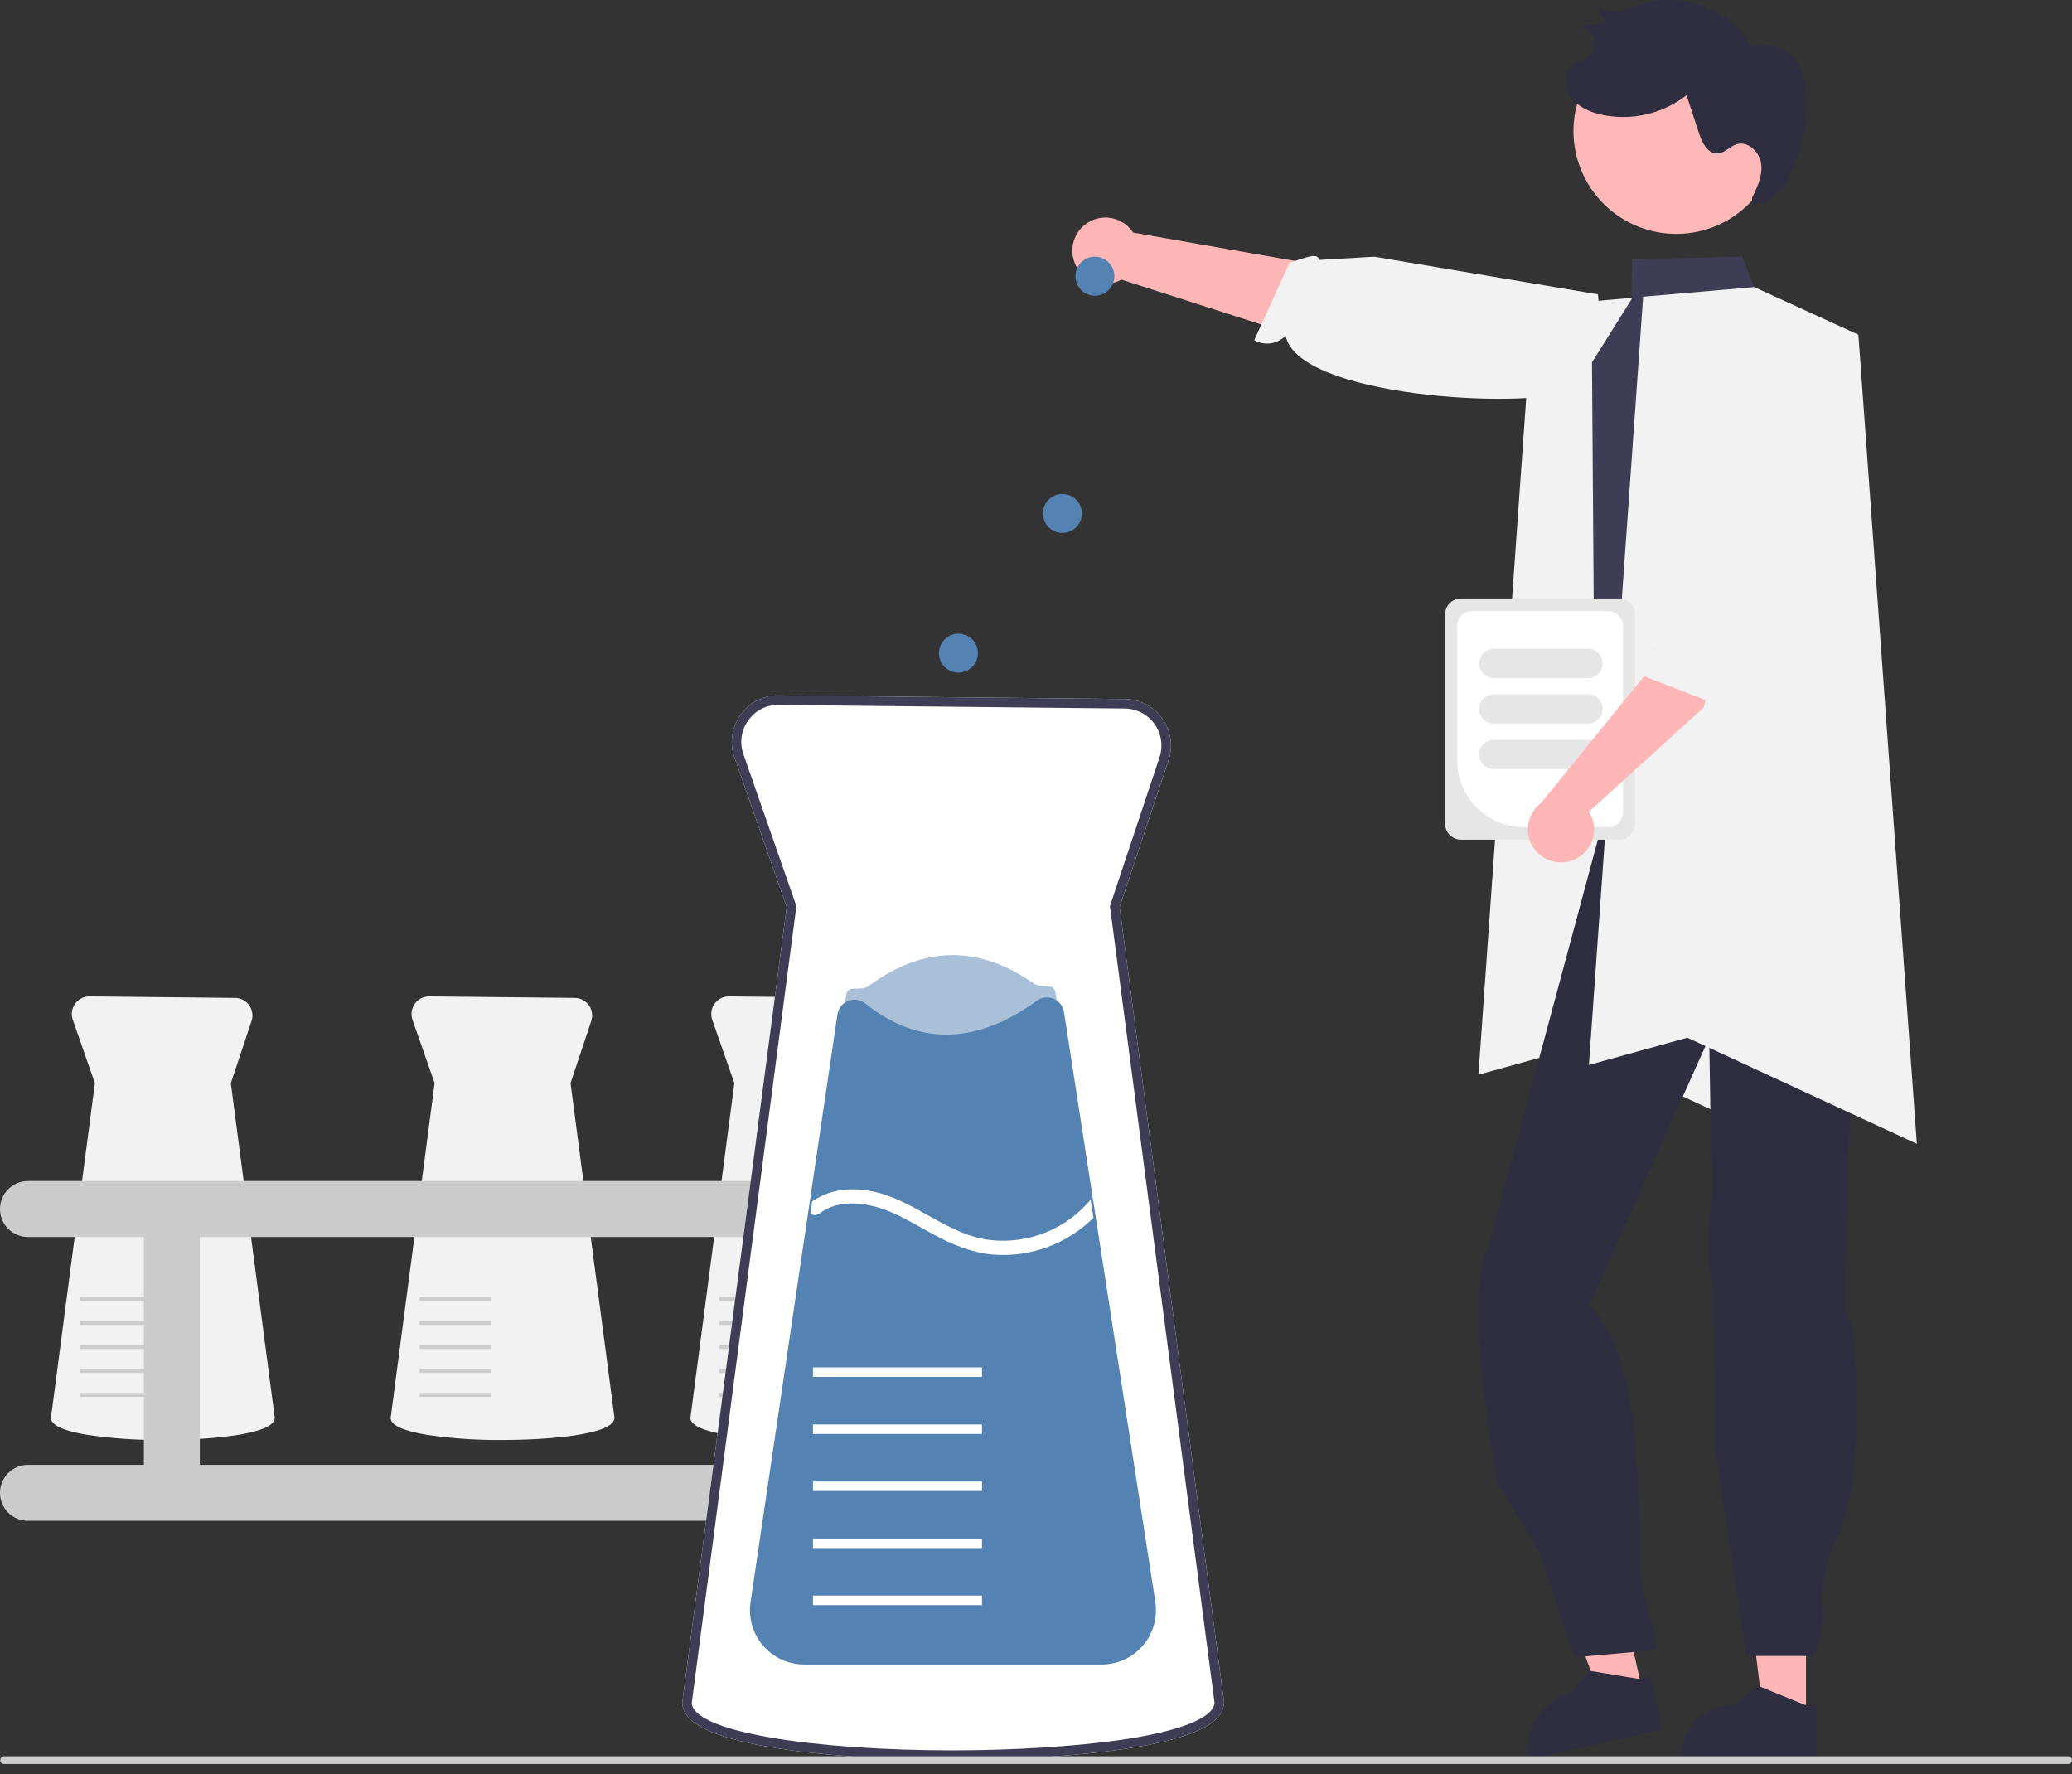 <svg width="139" height="119" viewBox="0 0 139 119" fill="none" xmlns="http://www.w3.org/2000/svg">
<rect x="0" y="0" width="139" height="119" fill="#333333" stroke="none"/>
<g clip-path="url(#clip0_143_340)">
<path d="M72.065 17.554C72.171 17.859 72.342 18.137 72.567 18.368C72.792 18.6 73.065 18.779 73.367 18.894C73.669 19.008 73.992 19.055 74.314 19.031C74.636 19.007 74.949 18.913 75.231 18.755L94.384 24.899L100.723 19.926L76.018 15.6C75.721 15.144 75.268 14.813 74.743 14.67C74.219 14.526 73.66 14.58 73.173 14.821C72.686 15.062 72.304 15.473 72.1 15.977C71.895 16.48 71.883 17.042 72.065 17.554Z" fill="#FFB6B6"/>
<path d="M107.54 25.764C107.54 25.764 107.366 25.339 105.074 26.265C102.23 27.414 87.085 26.646 86.246 22.516C85.978 22.793 85.626 22.972 85.244 23.027C84.863 23.081 84.475 23.007 84.14 22.816L86.508 17.62C87.74 17.226 88.41 16.934 88.489 17.436L92.195 17.218L107.201 19.744L107.616 24.924L107.54 25.764Z" fill="#F2F2F2"/>
<path d="M102.821 20.554L110.273 19.909L117.259 23.103L121.183 77.374L105.787 70.253L99.181 72.081L102.821 20.554Z" fill="#F2F2F2"/>
<path d="M121.155 115.27L118.328 115.27L116.984 104.367L121.156 104.367L121.155 115.27Z" fill="#FFB6B6"/>
<path d="M121.876 118.01L112.761 118.01V117.895C112.762 116.954 113.135 116.052 113.801 115.386C114.466 114.721 115.368 114.347 116.309 114.347L117.974 113.084L121.081 114.347L121.876 114.347L121.876 118.01Z" fill="#2F2E41"/>
<path d="M110.201 113.489L107.444 114.112L103.73 103.772L107.8 102.854L110.201 113.489Z" fill="#FFB6B6"/>
<path d="M111.508 116.003L102.617 118.01L102.591 117.898C102.384 116.98 102.55 116.018 103.053 115.222C103.555 114.427 104.353 113.863 105.271 113.656L105.271 113.656L106.617 112.057L109.925 112.605L110.701 112.43L111.508 116.003Z" fill="#2F2E41"/>
<path d="M124.735 48.614C126.061 52.611 125.921 56.95 124.417 61.607L123.774 87.825C124.837 88.995 124.999 99.46 123.362 102.874C121.176 107.434 123.187 108.044 121.641 111.069H117.159L115.088 97.364L114.94 86.255C114.345 84.845 114.833 79.885 114.833 79.885L114.661 69.6L106.58 87.617C110.241 90.751 109.912 100.875 109.972 105.365L111.172 110.663L105.656 111.156L103.222 103.971L100.485 99.543C99.09 91.698 98.676 85.938 99.865 83.585L107.978 53.402L124.735 48.614Z" fill="#2F2E41"/>
<path d="M125.31 47.28L124.571 45.802C123.666 40.199 122.773 34.972 123.987 30.271C124.063 26.167 122.795 22.311 119.272 20.206L117.683 19.255L116.879 17.215L109.473 17.396L109.451 20.07L106.799 24.301V24.319L106.964 47.339L107.697 49.715L106.592 52.478L107.178 54.241L121.779 51.907L123.477 51.635C123.673 51.572 123.862 51.489 124.041 51.388C124.65 51.05 125.128 50.517 125.397 49.874C125.412 49.837 125.425 49.802 125.438 49.765C125.553 49.465 125.619 49.148 125.634 48.827C125.661 48.292 125.549 47.759 125.31 47.28Z" fill="#3F3D56"/>
<path opacity="0.2" d="M125.634 48.827C125.619 49.148 125.553 49.465 125.438 49.765L124.041 51.388C123.862 51.489 123.673 51.572 123.477 51.635L121.779 51.907L124.235 47.289L118.836 35.469L125.634 48.827Z" fill="black"/>
<path d="M10.925 96.582C9.21 96.599 7.496 96.48 5.799 96.227C4.22 95.959 3.418 95.58 3.418 95.099L3.419 95.09L6.366 72.651L4.882 68.396C4.82 68.218 4.801 68.027 4.828 67.84C4.855 67.652 4.927 67.474 5.037 67.32C5.148 67.167 5.294 67.042 5.462 66.957C5.631 66.871 5.818 66.827 6.007 66.829L15.768 66.931C15.954 66.933 16.137 66.979 16.301 67.065C16.466 67.151 16.608 67.274 16.716 67.426C16.824 67.577 16.894 67.751 16.922 67.935C16.949 68.119 16.933 68.306 16.874 68.483L15.485 72.651L18.432 95.09C18.433 96.269 13.714 96.582 10.925 96.582Z" fill="#F2F2F2"/>
<path d="M10.13 93.423H5.362V93.691H10.13V93.423Z" fill="#CCCCCC"/>
<path d="M10.13 91.814H5.362V92.082H10.13V91.814Z" fill="#CCCCCC"/>
<path d="M10.13 90.206H5.362V90.474H10.13V90.206Z" fill="#CCCCCC"/>
<path d="M10.13 88.597H5.362V88.865H10.13V88.597Z" fill="#CCCCCC"/>
<path d="M10.13 86.988H5.362V87.256H10.13V86.988Z" fill="#CCCCCC"/>
<path d="M53.823 96.582C52.108 96.599 50.393 96.48 48.697 96.227C47.117 95.959 46.316 95.58 46.316 95.099L46.316 95.09L49.264 72.651L47.779 68.396C47.717 68.218 47.699 68.027 47.726 67.84C47.753 67.652 47.825 67.474 47.935 67.32C48.045 67.167 48.191 67.042 48.36 66.957C48.529 66.871 48.715 66.827 48.905 66.829L58.666 66.931C58.851 66.933 59.034 66.979 59.199 67.065C59.363 67.151 59.505 67.274 59.613 67.426C59.721 67.577 59.792 67.751 59.819 67.935C59.847 68.119 59.83 68.306 59.772 68.483L58.382 72.651L61.33 95.09C61.33 96.269 56.611 96.582 53.823 96.582Z" fill="#F2F2F2"/>
<path d="M53.028 93.423H48.26V93.691H53.028V93.423Z" fill="#CCCCCC"/>
<path d="M53.028 91.814H48.26V92.082H53.028V91.814Z" fill="#CCCCCC"/>
<path d="M53.028 90.206H48.26V90.474H53.028V90.206Z" fill="#CCCCCC"/>
<path d="M53.028 88.597H48.26V88.865H53.028V88.597Z" fill="#CCCCCC"/>
<path d="M53.028 86.988H48.26V87.256H53.028V86.988Z" fill="#CCCCCC"/>
<path d="M33.715 96.582C31.999 96.599 30.285 96.48 28.589 96.227C27.009 95.959 26.208 95.58 26.208 95.099L26.208 95.09L29.155 72.651L27.671 68.396C27.609 68.218 27.59 68.027 27.617 67.84C27.645 67.652 27.716 67.474 27.827 67.32C27.937 67.167 28.083 67.042 28.252 66.957C28.421 66.871 28.607 66.827 28.797 66.829L38.557 66.931C38.743 66.933 38.926 66.979 39.091 67.065C39.255 67.151 39.397 67.274 39.505 67.426C39.613 67.577 39.684 67.751 39.711 67.935C39.739 68.119 39.722 68.306 39.663 68.483L38.274 72.651L41.221 95.09C41.222 96.269 36.503 96.582 33.715 96.582Z" fill="#F2F2F2"/>
<path d="M32.919 93.423H28.152V93.691H32.919V93.423Z" fill="#CCCCCC"/>
<path d="M32.919 91.814H28.152V92.082H32.919V91.814Z" fill="#CCCCCC"/>
<path d="M32.919 90.206H28.152V90.474H32.919V90.206Z" fill="#CCCCCC"/>
<path d="M32.919 88.597H28.152V88.865H32.919V88.597Z" fill="#CCCCCC"/>
<path d="M32.919 86.988H28.152V87.256H32.919V86.988Z" fill="#CCCCCC"/>
<path d="M65.419 98.249H56.303V82.967H65.419C65.917 82.967 66.394 82.769 66.746 82.417C67.098 82.065 67.296 81.588 67.296 81.09C67.296 80.592 67.098 80.115 66.746 79.763C66.394 79.411 65.917 79.213 65.419 79.213H1.877C1.379 79.213 0.902 79.411 0.55 79.763C0.198 80.115 0 80.592 0 81.09C0 81.588 0.198 82.065 0.55 82.417C0.902 82.769 1.379 82.967 1.877 82.967H9.652V98.249H1.877C1.379 98.249 0.902 98.447 0.55 98.799C0.198 99.15 0 99.628 0 100.126C0 100.623 0.198 101.101 0.55 101.453C0.902 101.805 1.379 102.002 1.877 102.002H65.419C65.665 102.003 65.91 101.954 66.138 101.86C66.366 101.766 66.573 101.628 66.747 101.453C66.922 101.279 67.06 101.072 67.155 100.844C67.249 100.616 67.298 100.372 67.298 100.126C67.298 99.879 67.249 99.635 67.155 99.407C67.06 99.179 66.922 98.972 66.747 98.798C66.573 98.624 66.366 98.485 66.138 98.391C65.91 98.297 65.665 98.249 65.419 98.249ZM13.405 98.249V82.967H52.55V98.249H13.405Z" fill="#CCCCCC"/>
<path d="M63.943 118.036C59.28 118.036 54.932 117.734 51.699 117.187C47.71 116.513 45.771 115.532 45.771 114.19L45.773 114.148L52.774 60.841L49.269 50.793C49.101 50.321 49.05 49.814 49.122 49.318C49.194 48.821 49.386 48.349 49.681 47.944C49.969 47.532 50.355 47.197 50.804 46.97C51.253 46.743 51.751 46.631 52.253 46.643L75.463 46.885C75.955 46.89 76.439 47.011 76.875 47.239C77.311 47.466 77.687 47.794 77.973 48.194C78.258 48.595 78.445 49.057 78.518 49.544C78.591 50.03 78.548 50.527 78.392 50.994L75.111 60.837L82.113 114.149V114.169C82.114 115.616 79.919 116.644 75.402 117.31C70.965 117.965 65.91 118.036 63.943 118.036Z" fill="white"/>
<path d="M63.943 118.036C59.28 118.036 54.932 117.734 51.699 117.187C47.71 116.513 45.771 115.532 45.771 114.19L45.773 114.148L52.774 60.841L49.269 50.793C49.101 50.321 49.05 49.814 49.122 49.318C49.194 48.821 49.386 48.349 49.681 47.944C49.969 47.532 50.355 47.197 50.804 46.97C51.253 46.743 51.751 46.631 52.253 46.643L75.463 46.885C75.955 46.89 76.439 47.011 76.875 47.239C77.311 47.466 77.687 47.794 77.973 48.194C78.258 48.595 78.445 49.057 78.518 49.544C78.591 50.03 78.548 50.527 78.392 50.994L75.111 60.837L82.113 114.149V114.169C82.114 115.616 79.919 116.644 75.402 117.31C70.965 117.965 65.91 118.036 63.943 118.036ZM52.189 47.28C51.798 47.279 51.413 47.373 51.067 47.554C50.721 47.734 50.423 47.995 50.199 48.316C49.964 48.639 49.811 49.014 49.754 49.409C49.697 49.804 49.737 50.207 49.871 50.583L53.426 60.774L53.416 60.849L46.407 114.211C46.409 114.734 47.11 115.764 51.805 116.558C55.004 117.1 59.315 117.398 63.943 117.398C68.011 117.398 72.26 117.129 75.309 116.679C79.204 116.105 81.448 115.198 81.475 114.189L74.46 60.775L77.787 50.792C77.911 50.421 77.945 50.026 77.887 49.639C77.829 49.251 77.681 48.883 77.453 48.565C77.226 48.246 76.927 47.985 76.58 47.804C76.233 47.623 75.848 47.526 75.456 47.522L52.243 47.281C52.225 47.28 52.207 47.28 52.189 47.28Z" fill="#3F3D56"/>
<path opacity="0.5" d="M77.173 107.668H50.712L54.907 79.304L55.021 78.522L56.769 66.714C56.875 65.993 57.705 66.553 58.291 66.121C61.931 63.44 65.615 63.363 69.331 65.946C69.905 66.346 70.699 65.878 70.806 66.57L72.642 78.414L72.819 79.559L77.173 107.668Z" fill="#5483B3"/>
<path d="M73.907 111.64H53.95C53.427 111.64 52.91 111.527 52.434 111.309C51.958 111.091 51.535 110.773 51.193 110.377C50.851 109.981 50.599 109.516 50.453 109.014C50.307 108.511 50.271 107.983 50.348 107.466L56.179 68.036C56.209 67.834 56.292 67.644 56.419 67.485C56.546 67.325 56.713 67.203 56.903 67.129C57.093 67.054 57.299 67.032 57.5 67.063C57.702 67.094 57.891 67.178 58.05 67.306C61.604 70.153 65.477 70.089 69.561 67.117C69.72 67.001 69.906 66.928 70.1 66.905C70.295 66.883 70.493 66.911 70.674 66.987C70.858 67.063 71.02 67.185 71.143 67.342C71.266 67.499 71.347 67.685 71.377 67.882L77.506 107.441C77.586 107.96 77.553 108.49 77.409 108.996C77.265 109.501 77.014 109.969 76.672 110.368C76.33 110.767 75.906 111.087 75.429 111.306C74.952 111.526 74.433 111.64 73.907 111.64Z" fill="#5483B3"/>
<path d="M65.877 107.017H54.538V107.655H65.877V107.017Z" fill="white"/>
<path d="M65.877 103.191H54.538V103.829H65.877V103.191Z" fill="white"/>
<path d="M65.877 99.366H54.538V100.003H65.877V99.366Z" fill="white"/>
<path d="M65.877 95.54H54.538V96.178H65.877V95.54Z" fill="white"/>
<path d="M65.877 91.714H54.538V92.352H65.877V91.714Z" fill="white"/>
<path d="M73.354 81.678C72.474 82.552 71.416 83.224 70.252 83.65C69.089 84.076 67.846 84.245 66.611 84.146C65.202 84.019 63.917 83.492 62.68 82.829C61.402 82.144 60.165 81.325 58.749 80.942C57.509 80.607 56.039 80.563 54.975 81.391C54.888 81.459 54.781 81.497 54.671 81.5C54.561 81.503 54.453 81.47 54.362 81.407L54.484 80.579C55.67 79.75 57.111 79.622 58.523 79.906C61.367 80.48 63.525 82.832 66.439 83.171C67.696 83.312 68.968 83.139 70.142 82.667C71.315 82.195 72.353 81.439 73.162 80.467L73.166 80.464L73.354 81.678Z" fill="white"/>
<path d="M139 118.052C139 118.086 138.993 118.12 138.98 118.152C138.967 118.183 138.948 118.212 138.924 118.236C138.9 118.26 138.872 118.279 138.84 118.292C138.808 118.305 138.775 118.312 138.741 118.312H0.276C0.208 118.312 0.142 118.284 0.093 118.236C0.044 118.187 0.017 118.121 0.017 118.052C0.017 117.984 0.044 117.918 0.093 117.869C0.142 117.82 0.208 117.793 0.276 117.793H138.741C138.775 117.793 138.808 117.8 138.84 117.813C138.872 117.826 138.9 117.845 138.924 117.869C138.948 117.893 138.967 117.922 138.98 117.953C138.993 117.985 139 118.018 139 118.052Z" fill="#CCCCCC"/>
<path d="M110.231 19.901L117.683 19.255L124.67 22.449L128.593 76.72L113.197 69.6L106.592 71.427L110.231 19.901Z" fill="#F2F2F2"/>
<path d="M73.451 19.834C74.173 19.834 74.758 19.248 74.758 18.526C74.758 17.804 74.173 17.218 73.451 17.218C72.728 17.218 72.143 17.804 72.143 18.526C72.143 19.248 72.728 19.834 73.451 19.834Z" fill="#5483B3"/>
<path d="M71.271 35.744C71.993 35.744 72.579 35.159 72.579 34.437C72.579 33.714 71.993 33.129 71.271 33.129C70.549 33.129 69.963 33.714 69.963 34.437C69.963 35.159 70.549 35.744 71.271 35.744Z" fill="#5483B3"/>
<path d="M64.296 45.116C65.019 45.116 65.604 44.531 65.604 43.809C65.604 43.086 65.019 42.501 64.296 42.501C63.574 42.501 62.989 43.086 62.989 43.809C62.989 44.531 63.574 45.116 64.296 45.116Z" fill="#5483B3"/>
<path d="M96.943 55.248V41.21C96.943 40.926 97.056 40.654 97.257 40.453C97.458 40.252 97.73 40.139 98.015 40.138H108.617C108.901 40.139 109.173 40.252 109.374 40.453C109.575 40.654 109.688 40.926 109.688 41.21V55.248C109.688 55.533 109.575 55.805 109.374 56.006C109.173 56.207 108.901 56.32 108.617 56.32H98.015C97.73 56.32 97.458 56.207 97.257 56.006C97.056 55.805 96.943 55.533 96.943 55.248Z" fill="#E6E6E6"/>
<path d="M97.756 51.008V41.983C97.756 41.717 97.862 41.462 98.05 41.274C98.239 41.086 98.494 40.98 98.76 40.98H107.871C108.137 40.98 108.393 41.086 108.581 41.274C108.769 41.462 108.875 41.717 108.875 41.983V54.475C108.875 54.742 108.769 54.997 108.581 55.185C108.393 55.373 108.137 55.479 107.871 55.479H102.227C101.042 55.478 99.905 55.006 99.067 54.168C98.229 53.33 97.757 52.194 97.756 51.008Z" fill="white"/>
<path d="M99.231 44.501C99.232 44.241 99.335 43.992 99.519 43.808C99.703 43.624 99.952 43.521 100.212 43.521H106.533C106.793 43.521 107.042 43.624 107.226 43.808C107.41 43.992 107.514 44.241 107.514 44.501C107.514 44.761 107.41 45.011 107.226 45.195C107.042 45.379 106.793 45.482 106.533 45.482H100.212C99.952 45.482 99.703 45.378 99.519 45.195C99.335 45.011 99.232 44.761 99.231 44.501Z" fill="#E6E6E6"/>
<path d="M99.231 47.553C99.232 47.293 99.335 47.043 99.519 46.859C99.703 46.676 99.952 46.572 100.212 46.572H106.533C106.793 46.572 107.042 46.675 107.226 46.859C107.41 47.043 107.514 47.293 107.514 47.553C107.514 47.813 107.41 48.062 107.226 48.246C107.042 48.43 106.793 48.533 106.533 48.533H100.212C99.952 48.533 99.703 48.43 99.519 48.246C99.335 48.062 99.232 47.813 99.231 47.553Z" fill="#E6E6E6"/>
<path d="M99.231 50.604C99.232 50.344 99.335 50.095 99.519 49.911C99.703 49.727 99.952 49.624 100.212 49.623H106.533C106.793 49.623 107.042 49.727 107.226 49.91C107.41 50.094 107.514 50.344 107.514 50.604C107.514 50.864 107.41 51.114 107.226 51.298C107.042 51.481 106.793 51.585 106.533 51.585H100.212C99.952 51.585 99.703 51.481 99.519 51.297C99.335 51.113 99.232 50.864 99.231 50.604Z" fill="#E6E6E6"/>
<path d="M105.58 57.67C105.878 57.547 106.146 57.36 106.364 57.122C106.582 56.884 106.746 56.601 106.843 56.293C106.94 55.985 106.968 55.66 106.926 55.34C106.883 55.02 106.771 54.713 106.597 54.441L114.285 47.457L116.981 37.026L112.195 36.627L110.732 44.813L103.402 53.836C102.964 54.158 102.66 54.63 102.547 55.161C102.434 55.693 102.519 56.248 102.788 56.72C103.056 57.193 103.489 57.551 104.003 57.726C104.518 57.901 105.079 57.881 105.58 57.67Z" fill="#FFB6B6"/>
<path d="M117.719 27.605C117.719 27.605 118.885 27.622 118.36 30.037C117.939 31.971 116.343 42.852 115.07 45.287C115.361 45.538 115.561 45.88 115.637 46.257C115.713 46.635 115.661 47.027 115.49 47.372L110.166 45.306C109.702 44.099 110.48 43.723 110.977 43.615L110.879 39.827L111.642 30.17L116.876 27.577L117.719 27.605Z" fill="#F2F2F2"/>
<path d="M119.287 9.729C119.039 11.54 118.081 13.178 116.626 14.284C115.17 15.39 113.335 15.873 111.523 15.626C109.712 15.38 108.072 14.424 106.965 12.969C105.858 11.515 105.373 9.68 105.618 7.868L105.631 7.77C105.917 5.983 106.894 4.38 108.351 3.306C109.809 2.233 111.63 1.775 113.421 2.032C115.213 2.289 116.832 3.24 117.929 4.68C119.026 6.119 119.513 7.933 119.285 9.728L119.287 9.729Z" fill="#FFB8B8"/>
<path d="M117.531 13.281C117.886 12.562 118.249 11.789 118.15 10.994C118.05 10.198 117.27 9.437 116.504 9.674C116.045 9.815 115.699 10.268 115.22 10.291C114.561 10.323 114.183 9.568 113.978 8.941L113.142 6.387C112.34 7.012 111.41 7.453 110.417 7.677C109.425 7.901 108.396 7.903 107.403 7.684C106.627 7.507 105.843 7.161 105.388 6.508C104.933 5.855 104.936 4.843 105.56 4.349C105.866 4.107 106.273 4.015 106.566 3.757C106.747 3.596 106.872 3.382 106.922 3.145C106.972 2.908 106.945 2.662 106.844 2.442C106.743 2.222 106.574 2.04 106.362 1.924C106.15 1.807 105.906 1.762 105.666 1.795L107.77 1.532L107.143 0.399C107.594 0.755 108.223 0.803 108.789 0.701C109.355 0.599 109.888 0.366 110.442 0.21C113.1 -0.536 116.189 0.761 117.518 3.182C118.035 3.009 118.593 2.997 119.118 3.149C119.642 3.3 120.108 3.607 120.454 4.029C121.017 4.744 121.17 5.698 121.192 6.608C121.233 8.402 120.842 10.179 120.052 11.79C119.825 12.301 119.5 12.763 119.094 13.149C118.89 13.34 118.646 13.484 118.38 13.571C118.114 13.658 117.833 13.685 117.555 13.652" fill="#2F2E41"/>
</g>
<defs>
<clipPath id="clip0_143_340">
<rect width="139" height="118.312" fill="white"/>
</clipPath>
</defs>
</svg>
